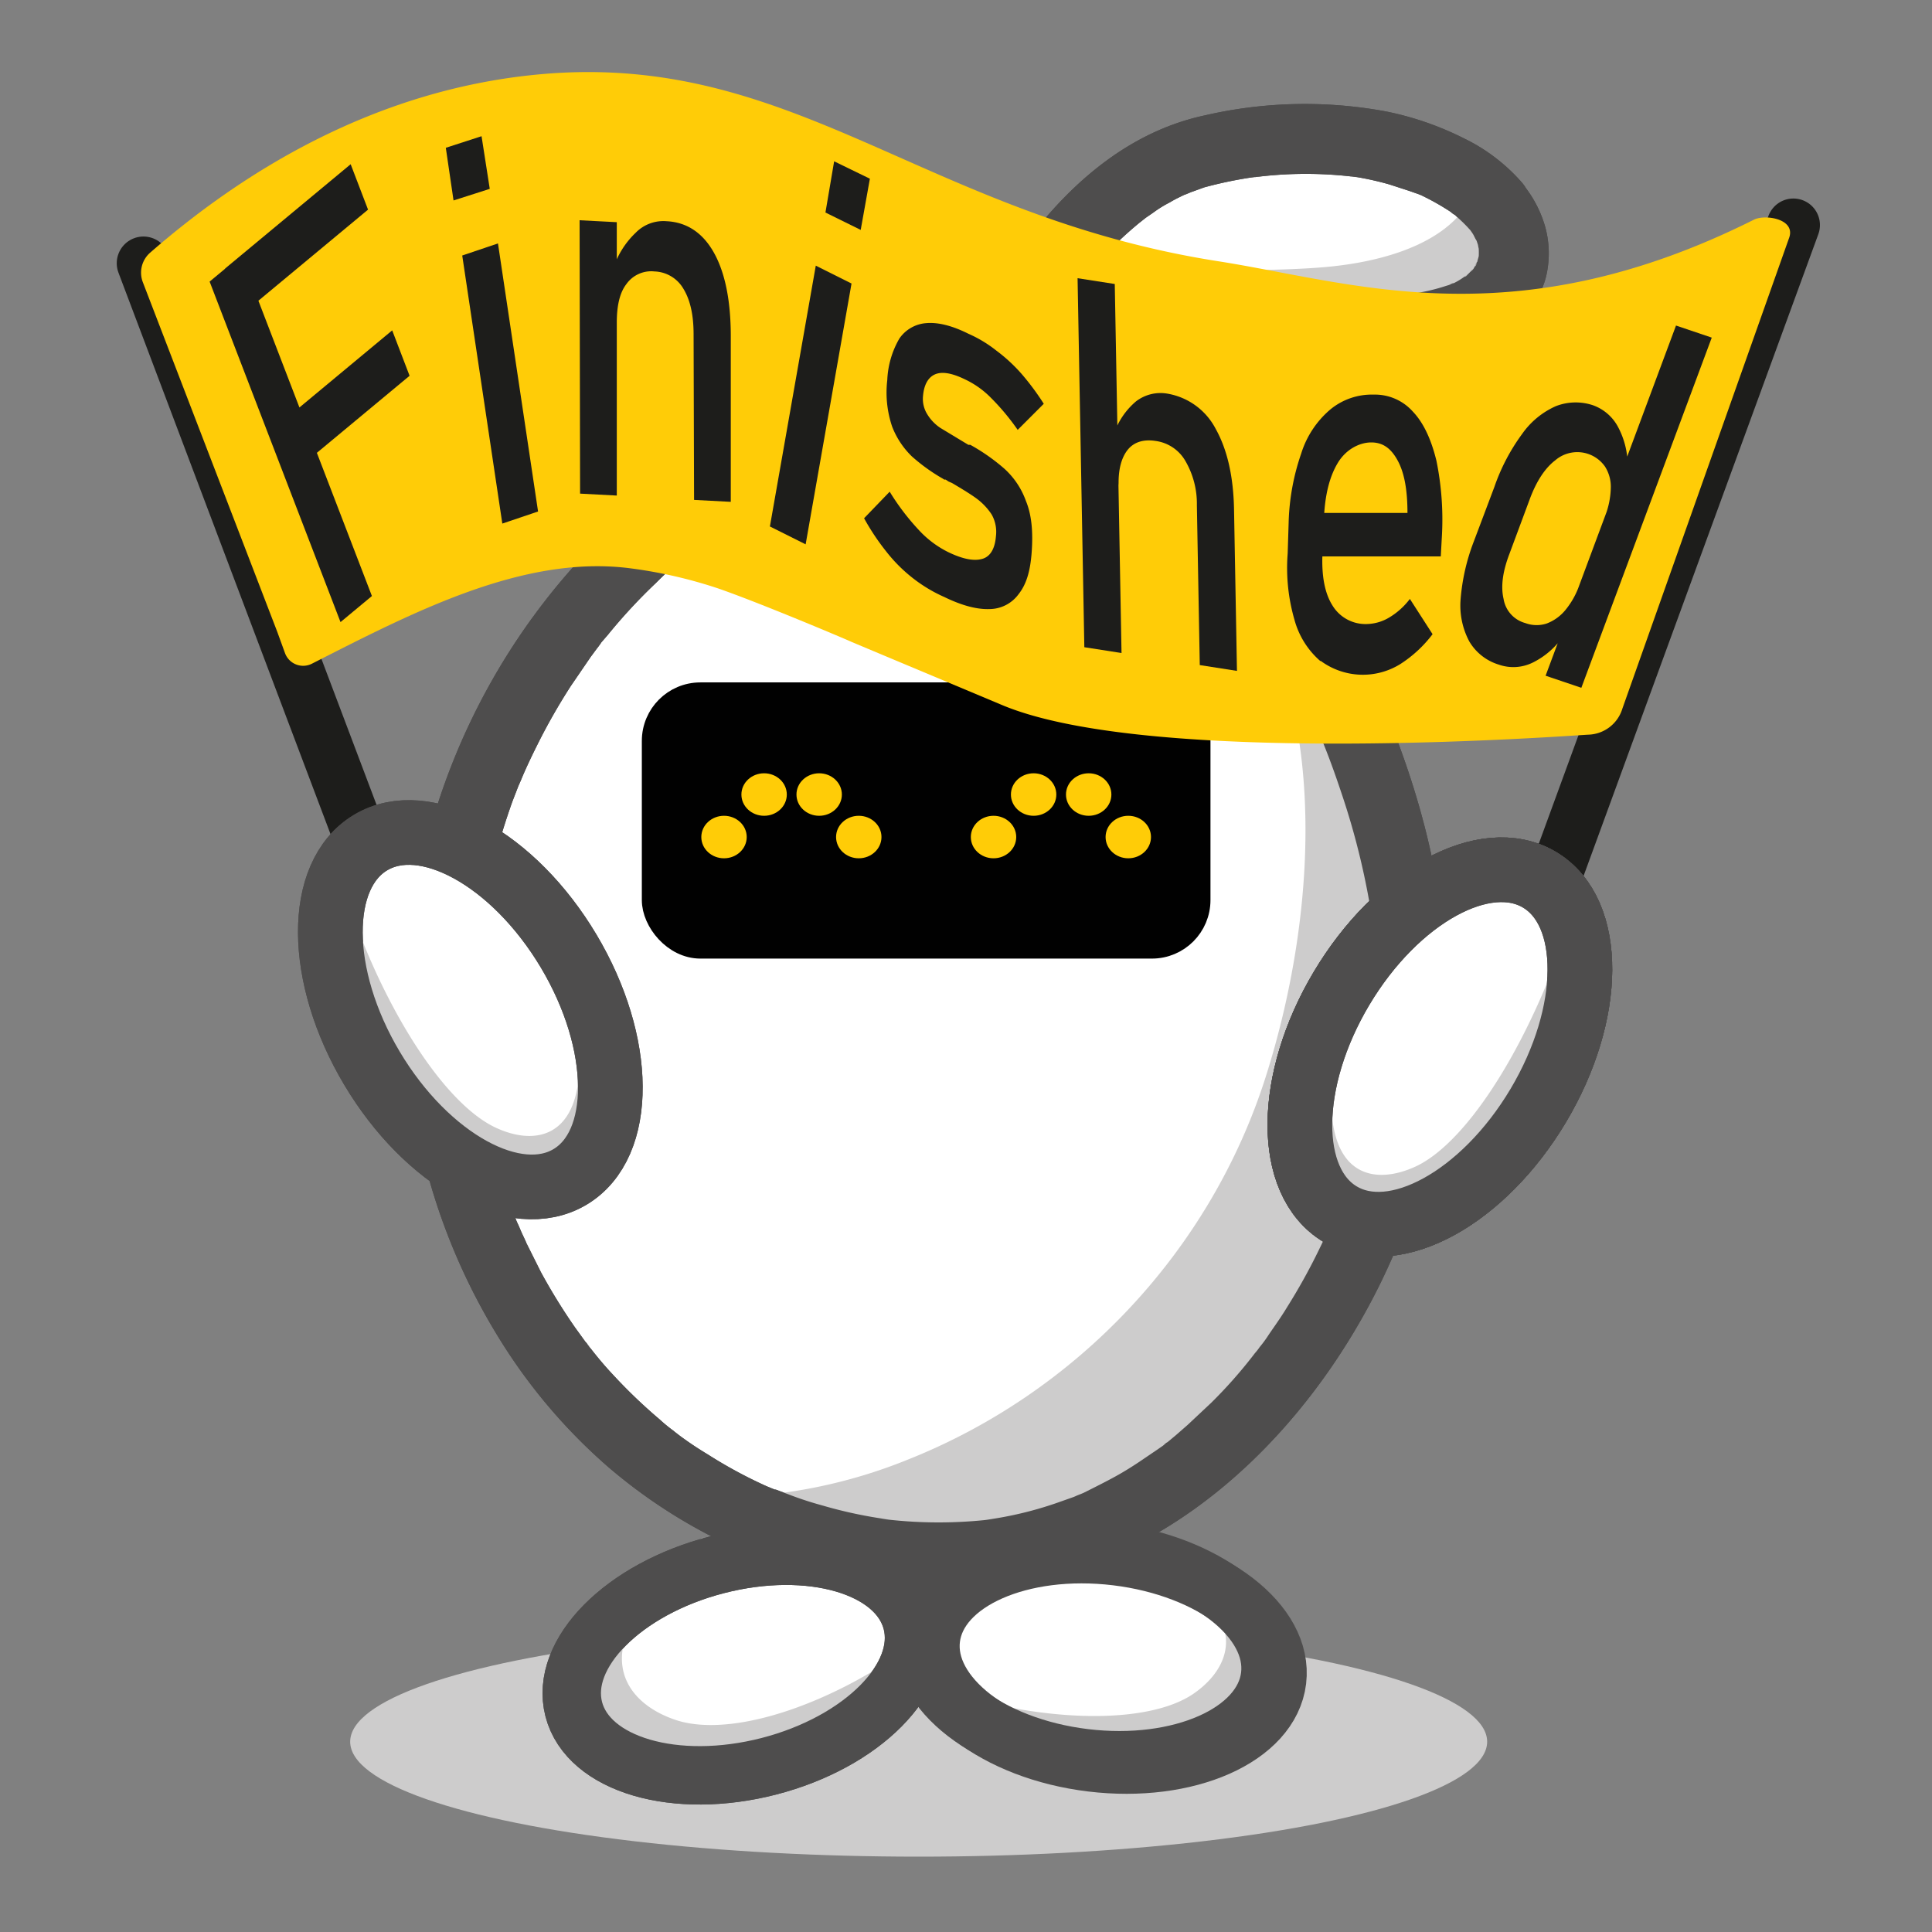 <svg xmlns="http://www.w3.org/2000/svg" viewBox="0 0 400 400"><rect x="0" y="0" width="400" height="400" fill="#808080" stroke="none"/><defs><style>.a,.c,.e,.f,.l{fill:none;}.a,.c{stroke:#1d1d1b;stroke-linecap:round;}.a,.c,.d,.e,.f,.i,.k,.l{stroke-miterlimit:10;}.a{stroke-width:11px;}.b{fill:#cdcccc;}.c{stroke-width:11.06px;}.d,.g,.k{fill:#fff;}.d,.e,.f,.k,.l{stroke:#4e4d4d;}.d,.f{stroke-width:12.07px;}.e{stroke-width:12.07px;}.h{fill:#4e4d4d;}.i{fill:#010101;stroke:#010101;stroke-width:4.83px;}.j{fill:#ffcc07;}.k,.l{stroke-width:13.39px;}.m{fill:#1d1d1b;}</style></defs><line class="a" x1="318" y1="192.3" x2="371.3" y2="46.6"/><ellipse class="b" cx="190.2" cy="360.6" rx="117.7" ry="23.8"/><line class="c" x1="78.8" y1="184.5" x2="29.7" y2="54.5"/><ellipse class="d" cx="154.8" cy="343.2" rx="36.1" ry="21.5" transform="matrix(0.97, -0.25, 0.25, 0.97, -82.15, 50.63)"/><path class="b" d="M124.5,357c-1.5-7.9,1.1-19.8,11.1-30.2h0a76.3,76.3,0,0,1,10.1-8.6l-2.1,1.8c-5.7,5.3-10.7,11.3-13.2,16.7h0c-4.7,10.1,1.4,16.7,9.5,19.4s21.1.1,34.8-6.8a90.9,90.9,0,0,0,13.7-8.5,82.2,82.2,0,0,1-22.7,19.4,54.8,54.8,0,0,1-20.4,7.1C133.7,368.7,126,364.9,124.5,357Z"/><ellipse class="e" cx="154.8" cy="343.2" rx="36.1" ry="21.5" transform="matrix(0.97, -0.25, 0.25, 0.97, -82.15, 50.63)"/><ellipse class="d" cx="228.7" cy="343.9" rx="21.5" ry="36.1" transform="translate(-140.3 529.3) rotate(-83.1)"/><path class="b" d="M261.8,347.1c-1.3-7.4-7.8-17.2-20.7-23.6H241a82.6,82.6,0,0,0-12.3-4.8l2.5,1c7.2,3.1,13.9,7,18.1,11.1h0c7.8,7.6,4.5,15.2-2.1,19.8s-19.6,5.9-34.8,3.5a107.5,107.5,0,0,1-15.7-3.7,89.7,89.7,0,0,0,27.9,10.9,58.1,58.1,0,0,0,21.4.6C257.2,359.9,263.1,354.4,261.8,347.1Z"/><ellipse class="f" cx="227.2" cy="342.9" rx="21.5" ry="36.1" transform="translate(-140.6 527) rotate(-83.1)"/><path class="g" d="M225.9,89.6c-17.8-6.1-37.8-5.2-55.3.8s-32.7,17-44.8,30c-29.7,32-41.5,77.6-30.7,119.3,6.5,25.1,21.1,49,43.4,64.7s52.4,22.5,78.6,14.9c19.7-5.7,35.9-18.8,48-34.1,23.5-29.9,32.6-69.4,24.2-106.3s-29.9-77.5-63.2-89.1"/><path class="h" d="M227.8,82.7c-25.4-8.8-54.1-4.2-77.2,8.8-20.9,11.7-38.2,30.1-49.7,51.1A137.4,137.4,0,0,0,84,209.8a129.2,129.2,0,0,0,19.1,66.9,115.6,115.6,0,0,0,22.8,27,110,110,0,0,0,31.9,19.1,103.3,103.3,0,0,0,35.6,6.9,89.6,89.6,0,0,0,36.5-7.4c21.9-9.4,39.6-27.8,51.4-48.2a135.2,135.2,0,0,0,18.3-69.4c-.3-23-6.9-45.9-16.8-66.6-9.1-19.1-22.4-37.4-40.7-48.6A72.5,72.5,0,0,0,228,82.9c-3.5-1.3-8,1.4-8.9,5a7.4,7.4,0,0,0,5.1,8.9l2.5,1,.6.2-.8-.3,1.5.6,4.8,2.5a49.4,49.4,0,0,1,4.9,3l2,1.5,1.1.8-.6-.5.7.5a88.2,88.2,0,0,1,8.4,7.8,58.2,58.2,0,0,1,4,4.5,20,20,0,0,1,1.9,2.2l.9,1.1c.2.4.7,1.1-.5-.6l.4.6a132,132,0,0,1,12.9,20.9l2.7,5.6,1.2,2.7c.2.6.9,2.2,0,0l.6,1.6c1.6,3.8,3,7.7,4.3,11.6a154,154,0,0,1,6.6,27.6l-.3-1.9a125.3,125.3,0,0,1,0,33.5l.2-1.9a124.7,124.7,0,0,1-6.4,26.3l-1.2,3a6.4,6.4,0,0,1-.6,1.6l-.3.7c-.1.3-.6,1.4-.1.3s-.2.5-.3.8l-.7,1.5-1.5,3.1a124.7,124.7,0,0,1-6.6,11.9c-1.2,2-2.5,3.8-3.8,5.7a24.8,24.8,0,0,1-1.9,2.6,14.7,14.7,0,0,1-1,1.3c1.3-1.8,0,0-.4.5a97.8,97.8,0,0,1-8.6,9.7l-4.9,4.6-2.4,2.1-1.2,1-.6.5c-.3.1-1.2.9-.2.1l-.7.6-1.3.9-2.8,1.9c-1.9,1.3-3.8,2.5-5.8,3.6s-4.4,2.3-6.6,3.4l-1.7.7c2.2-1,.1,0-.5.2l-3.4,1.2a75.8,75.8,0,0,1-14.8,3.5l1.9-.2a94,94,0,0,1-23.7-.1l1.9.2a92.8,92.8,0,0,1-13.7-2.9c-2.2-.6-4.4-1.3-6.5-2.1l-3.2-1.2h-.2l-1.7-.7a95.8,95.8,0,0,1-12.2-6.6c-2-1.2-3.8-2.4-5.7-3.8l-1.3-1,.5.4-.6-.5a31.1,31.1,0,0,1-2.8-2.3,108.8,108.8,0,0,1-9.8-9.4c-1.6-1.7-3.1-3.5-4.5-5.3-.2-.2-1.4-1.7-.5-.7s-.4-.5-.6-.7l-2.1-2.9a122.4,122.4,0,0,1-7.1-11.5l-3-6c-.4-1-.9-1.9-1.3-2.9l-.3-.7c-.5-1.1.2.6.3.7l-.8-1.8a127.3,127.3,0,0,1-7.6-29.1l.3,1.9a128.3,128.3,0,0,1,0-33.9l-.3,2a138.4,138.4,0,0,1,6.8-27.7l1.2-3.1.7-1.6.3-.7c-.9,2.1-.3.7-.1.2.9-2.1,1.9-4.2,3-6.4a125.2,125.2,0,0,1,7-12.3l4.1-6,2-2.7c-1.4,1.9-.1.2.2-.3l1.3-1.5a113.2,113.2,0,0,1,10-10.8c1.7-1.7,3.5-3.4,5.4-5l2.7-2.2,1.4-1.1c.9-.8-.4.3-.5.3l1-.7a102.7,102.7,0,0,1,12.5-8.1,76.9,76.9,0,0,1,7.6-3.8c.5-.2,3-1.2.7-.4l2-.8,3.9-1.4a91.1,91.1,0,0,1,17.7-4.2l-1.9.3a87,87,0,0,1,22.8-.1l-1.9-.3A83.8,83.8,0,0,1,224,96.6c3.6,1.3,8.1-1.4,8.9-5a7.4,7.4,0,0,0-5.1-8.9Z"/><path class="g" d="M310,43c-5.4-6.7-15.9-11.5-26.9-13.3a87.3,87.3,0,0,0-32.7,1.4C225.2,36.7,210,65,203.1,81.7l-.9.9.2.2c11-8.1,27.9-18.6,42.3-18.2,10.9.4,21.7,2.7,32.6,3.6s22.8,0,30-4.9S315.4,49.7,310,43Z"/><path class="h" d="M315.1,37.8A37.8,37.8,0,0,0,303,28.6a63.8,63.8,0,0,0-15.9-5.5,92.1,92.1,0,0,0-37.7.8c-18.2,3.9-31.9,17.8-41.6,33a137.2,137.2,0,0,0-11.7,22.9l1.8-3.2-.8.9a7.4,7.4,0,0,0-2.1,5.1,8,8,0,0,0,2.1,5.1v.2c1.9,2.2,6.4,2.9,8.8,1.1a133.9,133.9,0,0,1,17.2-10.8l4.8-2.4,1.3-.5-1,.4.7-.3,2.5-1a56.3,56.3,0,0,1,10-2.5l-1.9.3c7-.9,14.2.3,21.2,1.2l-2-.3c12,1.6,23.8,3.5,35.8,1.9,5.4-.7,10.8-2,15.5-4.9s9-7.7,10.2-13.3a20.7,20.7,0,0,0-.3-9.9,24.4,24.4,0,0,0-4.9-9.1,7.5,7.5,0,0,0-5.1-2.1,7.4,7.4,0,0,0-5.1,2.1,7.7,7.7,0,0,0-2.2,5.2,8.4,8.4,0,0,0,2.2,5.1c-1.5-1.9,0,0,.3.6l.4.8c.2.2.7,1.5.2.2s-.1-.2,0,.1l.3.9c.1.7.3,1.3.4,2l-.3-2a17.1,17.1,0,0,1,0,3.2l.3-1.9a25,25,0,0,1-.7,2.6c-.2.7-.7.9.3-.7l-.3.6-.6,1.1c-.2.3-.9,1.2-.1.1h0l-1,1c-.2.2-.4.5-.7.6s1.4-1,.6-.5l-1.3.9a13.8,13.8,0,0,1-2.7,1.4c.2-.1,1.7-.7.7-.4l-.6.3-1.6.5a39.1,39.1,0,0,1-6.8,1.4l2-.2c-9.1,1.2-18.1.2-27.1-1l1.9.3c-10.7-1.5-21.7-3.7-32.5-1.8-9.1,1.6-17.8,5.9-25.7,10.6-4,2.4-7.8,5-11.6,7.7l8.8,1.2-.2-.2V87.7a2.7,2.7,0,0,0,.7-.8,5.8,5.8,0,0,0,1.3-1.6l.7-1.7c-.5,1.4-.7,1.7-.4,1.1s.8-2,1.3-3,1.9-4.2,3-6.3a131.2,131.2,0,0,1,7.6-13.1,37.1,37.1,0,0,1,2.3-3.2,9.1,9.1,0,0,1,1.1-1.6c.4-.4,1.2-1.4-.3.4l.8-1c1.7-2.1,3.5-4.1,5.3-6a78.8,78.8,0,0,1,6.2-5.5c-2,1.6-.1.1.4-.3l1.6-1.1a23.9,23.9,0,0,1,3.4-2.1c1.3-.8,2.7-1.4,4.1-2.1-2.4,1.2.1,0,.8-.2l2.2-.8a86.7,86.7,0,0,1,11.5-2.3l-1.9.3a82.5,82.5,0,0,1,22.2-.1l-1.9-.3a61.1,61.1,0,0,1,8.5,1.8l4,1.3,2,.7-.5-.2,1,.4a51.9,51.9,0,0,1,6.5,3.7l.8.6c-1.7-1.1-1-.7-.5-.4l1.3,1.2a30.7,30.7,0,0,1,2.5,2.6,7.2,7.2,0,0,0,10.2,0,7.1,7.1,0,0,0,2.1-5.1A8.3,8.3,0,0,0,315.1,37.8Z"/><path class="b" d="M305.9,36.4a15.8,15.8,0,0,1-4.2,8.6c-6.1,6.5-17.1,9.4-27.4,10.3s-20.7.3-30.9,1.9A36.1,36.1,0,0,0,229.3,63a17.2,17.2,0,0,1,3,4.7,33.9,33.9,0,0,1,13-3.6c10.3-.4,20.6,1.3,31,1.5s21.5-1.5,28.1-7.3S311.2,43.2,305.9,36.4Z"/><path class="b" d="M292.2,178.9c-8.4-36.8-29.9-77.5-63.3-89.1l-.2-.2a80.5,80.5,0,0,0-30.8-4l6.4,1c18.1,3.6,35.8,12.9,48.1,27.2v.3c22.9,26.7,21.1,72.7,9.7,108.7s-39,65.5-74.4,79.5a106.5,106.5,0,0,1-37.6,7.7c21,11.7,46.9,16,69.7,9.3,19.7-5.7,35.9-18.8,48-34.1A127.8,127.8,0,0,0,292.2,178.9Z"/><path class="h" d="M227.8,82.7c-25.4-8.8-54.1-4.2-77.2,8.8-20.9,11.7-38.2,30.1-49.7,51.1A137.4,137.4,0,0,0,84,209.8a129.2,129.2,0,0,0,19.1,66.9,115.6,115.6,0,0,0,22.8,27,110,110,0,0,0,31.9,19.1,103.3,103.3,0,0,0,35.6,6.9,89.6,89.6,0,0,0,36.5-7.4c21.9-9.4,39.6-27.8,51.4-48.2a135.2,135.2,0,0,0,18.3-69.4c-.3-23-6.9-45.9-16.8-66.6-9.1-19.1-22.4-37.4-40.7-48.6A72.5,72.5,0,0,0,228,82.9c-3.5-1.3-8,1.4-8.9,5a7.4,7.4,0,0,0,5.1,8.9l2.5,1,.6.2-.8-.3,1.5.6,4.8,2.5a49.4,49.4,0,0,1,4.9,3l2,1.5,1.1.8-.6-.5.7.5a88.2,88.2,0,0,1,8.4,7.8,58.2,58.2,0,0,1,4,4.5,20,20,0,0,1,1.9,2.2l.9,1.1c.2.4.7,1.1-.5-.6l.4.6a132,132,0,0,1,12.9,20.9l2.7,5.6,1.2,2.7c.2.6.9,2.2,0,0l.6,1.6c1.6,3.8,3,7.7,4.3,11.6a154,154,0,0,1,6.6,27.6l-.3-1.9a125.3,125.3,0,0,1,0,33.5l.2-1.9a124.7,124.7,0,0,1-6.4,26.3l-1.2,3a6.4,6.4,0,0,1-.6,1.6l-.3.7c-.1.3-.6,1.4-.1.3s-.2.5-.3.8l-.7,1.5-1.5,3.1a124.7,124.7,0,0,1-6.6,11.9c-1.2,2-2.5,3.8-3.8,5.7a24.8,24.8,0,0,1-1.9,2.6,14.7,14.7,0,0,1-1,1.3c1.3-1.8,0,0-.4.5a97.8,97.8,0,0,1-8.6,9.7l-4.9,4.6-2.4,2.1-1.2,1-.6.5c-.3.1-1.2.9-.2.1l-.7.6-1.3.9-2.8,1.9c-1.9,1.3-3.8,2.5-5.8,3.6s-4.4,2.3-6.6,3.4l-1.7.7c2.2-1,.1,0-.5.2l-3.4,1.2a75.8,75.8,0,0,1-14.8,3.5l1.9-.2a94,94,0,0,1-23.7-.1l1.9.2a92.8,92.8,0,0,1-13.7-2.9c-2.2-.6-4.4-1.3-6.5-2.1l-3.2-1.2h-.2l-1.7-.7a95.8,95.8,0,0,1-12.2-6.6c-2-1.2-3.8-2.4-5.7-3.8l-1.3-1,.5.4-.6-.5a31.1,31.1,0,0,1-2.8-2.3,108.8,108.8,0,0,1-9.8-9.4c-1.6-1.7-3.1-3.5-4.5-5.3-.2-.2-1.4-1.7-.5-.7s-.4-.5-.6-.7l-2.1-2.9a122.4,122.4,0,0,1-7.1-11.5l-3-6c-.4-1-.9-1.9-1.3-2.9l-.3-.7c-.5-1.1.2.6.3.7l-.8-1.8a127.3,127.3,0,0,1-7.6-29.1l.3,1.9a128.3,128.3,0,0,1,0-33.9l-.3,2a138.4,138.4,0,0,1,6.8-27.7l1.2-3.1.7-1.6.3-.7c-.9,2.1-.3.7-.1.2.9-2.1,1.9-4.2,3-6.4a125.2,125.2,0,0,1,7-12.3l4.1-6,2-2.7c-1.4,1.9-.1.2.2-.3l1.3-1.5a113.2,113.2,0,0,1,10-10.8c1.7-1.7,3.5-3.4,5.4-5l2.7-2.2,1.4-1.1c.9-.8-.4.3-.5.3l1-.7a102.7,102.7,0,0,1,12.5-8.1,76.9,76.9,0,0,1,7.6-3.8c.5-.2,3-1.2.7-.4l2-.8,3.9-1.4a91.1,91.1,0,0,1,17.7-4.2l-1.9.3a87,87,0,0,1,22.8-.1l-1.9-.3A83.8,83.8,0,0,1,224,96.6c3.6,1.3,8.1-1.4,8.9-5a7.4,7.4,0,0,0-5.1-8.9Z"/><rect class="i" x="135.3" y="143.7" width="112.9" height="52.35" rx="9.7"/><path class="h" d="M315.1,37.8A37.8,37.8,0,0,0,303,28.6a63.8,63.8,0,0,0-15.9-5.5,92.1,92.1,0,0,0-37.7.8c-18.2,3.9-31.9,17.8-41.6,33a137.2,137.2,0,0,0-11.7,22.9l1.8-3.2-.8.9a7.4,7.4,0,0,0-2.1,5.1,8,8,0,0,0,2.1,5.1v.2c1.9,2.2,6.4,2.9,8.8,1.1a133.9,133.9,0,0,1,17.2-10.8l4.8-2.4,1.3-.5-1,.4.7-.3,2.5-1a56.3,56.3,0,0,1,10-2.5l-1.9.3c7-.9,14.2.3,21.2,1.2l-2-.3c12,1.6,23.8,3.5,35.8,1.9,5.4-.7,10.8-2,15.5-4.9s9-7.7,10.2-13.3a20.7,20.7,0,0,0-.3-9.9,24.4,24.4,0,0,0-4.9-9.1,7.5,7.5,0,0,0-5.1-2.1,7.4,7.4,0,0,0-5.1,2.1,7.7,7.7,0,0,0-2.2,5.2,8.4,8.4,0,0,0,2.2,5.1c-1.5-1.9,0,0,.3.6l.4.8c.2.2.7,1.5.2.2s-.1-.2,0,.1l.3.9c.1.7.3,1.3.4,2l-.3-2a17.1,17.1,0,0,1,0,3.2l.3-1.9a25,25,0,0,1-.7,2.6c-.2.7-.7.9.3-.7l-.3.6-.6,1.1c-.2.3-.9,1.2-.1.1h0l-1,1c-.2.2-.4.5-.7.6s1.4-1,.6-.5l-1.3.9a13.8,13.8,0,0,1-2.7,1.4c.2-.1,1.7-.7.7-.4l-.6.3-1.6.5a39.1,39.1,0,0,1-6.8,1.4l2-.2c-9.1,1.2-18.1.2-27.1-1l1.9.3c-10.7-1.5-21.7-3.7-32.5-1.8-9.1,1.6-17.8,5.9-25.7,10.6-4,2.4-7.8,5-11.6,7.7l8.8,1.2-.2-.2V87.7a2.7,2.7,0,0,0,.7-.8,5.8,5.8,0,0,0,1.3-1.6l.7-1.7c-.5,1.4-.7,1.7-.4,1.1s.8-2,1.3-3,1.9-4.2,3-6.3a131.2,131.2,0,0,1,7.6-13.1,37.1,37.1,0,0,1,2.3-3.2,9.1,9.1,0,0,1,1.1-1.6c.4-.4,1.2-1.4-.3.4l.8-1c1.7-2.1,3.5-4.1,5.3-6a78.8,78.8,0,0,1,6.2-5.5c-2,1.6-.1.1.4-.3l1.6-1.1a23.9,23.9,0,0,1,3.4-2.1c1.3-.8,2.7-1.4,4.1-2.1-2.4,1.2.1,0,.8-.2l2.2-.8a86.7,86.7,0,0,1,11.5-2.3l-1.9.3a82.5,82.5,0,0,1,22.2-.1l-1.9-.3a61.1,61.1,0,0,1,8.5,1.8l4,1.3,2,.7-.5-.2,1,.4a51.9,51.9,0,0,1,6.5,3.7l.8.6c-1.7-1.1-1-.7-.5-.4l1.3,1.2a30.7,30.7,0,0,1,2.5,2.6,7.2,7.2,0,0,0,10.2,0,7.1,7.1,0,0,0,2.1-5.1A8.3,8.3,0,0,0,315.1,37.8Z"/><ellipse class="j" cx="177.8" cy="173.3" rx="4.7" ry="4.4"/><ellipse class="j" cx="149.9" cy="173.3" rx="4.7" ry="4.4"/><ellipse class="j" cx="158.2" cy="164.5" rx="4.7" ry="4.4"/><ellipse class="j" cx="169.6" cy="164.5" rx="4.7" ry="4.4"/><ellipse class="j" cx="233.6" cy="173.3" rx="4.7" ry="4.4"/><ellipse class="j" cx="205.7" cy="173.3" rx="4.7" ry="4.4"/><ellipse class="j" cx="214" cy="164.5" rx="4.7" ry="4.4"/><ellipse class="j" cx="225.4" cy="164.5" rx="4.7" ry="4.4"/><ellipse class="k" cx="298.2" cy="216.8" rx="40.3" ry="23.7" transform="translate(-40.8 361.9) rotate(-59.2)"/><path class="b" d="M281.1,253.5c-5.1-5.9-8.9-18.4-6-34.9h0a106.4,106.4,0,0,1,3.8-15l-.8,3.2c-2,8.8-3,17.8-2.4,24.4h.1c1.2,12.4,9.3,13.9,17.1,10.4s16.9-15.3,24.5-31.5a132.8,132.8,0,0,0,6.8-17.5,123.6,123.6,0,0,1-8.6,33.8,80.2,80.2,0,0,1-12.8,21.1C294.2,257.1,286.1,259.4,281.1,253.5Z"/><ellipse class="l" cx="298.2" cy="216.8" rx="40.3" ry="23.7" transform="translate(-40.8 361.9) rotate(-59.2)"/><ellipse class="k" cx="97.4" cy="209" rx="23.7" ry="40.3" transform="translate(-93.3 79.4) rotate(-30.8)"/><path class="b" d="M114.6,245.6c5-5.9,8.8-18.3,5.9-34.8v-.2a90.5,90.5,0,0,0-3.8-14.9c.3,1,.5,2.1.8,3.1,2,8.9,3,17.8,2.4,24.4h-.1c-1.2,12.3-9.3,13.9-17.1,10.3s-16.9-15.2-24.5-31.4a144.7,144.7,0,0,1-6.8-17.5A123.6,123.6,0,0,0,80,218.5a80.9,80.9,0,0,0,12.9,21.1C101.4,249.3,109.5,251.5,114.6,245.6Z"/><ellipse class="l" cx="97.4" cy="209" rx="23.7" ry="40.3" transform="translate(-93.3 79.4) rotate(-30.8)"/><path class="j" d="M363.1,45.5c-49.8,24.9-82.8,13-110.8,8.6-61-9.5-87.9-43.6-140.7-38.7C77.1,18.6,49.8,36,31.1,52.3a5.5,5.5,0,0,0-1.5,6.2l27.8,72.3,1.6,4.4a4,4,0,0,0,5.6,2.2c21.2-10.8,43.6-22.4,65.4-19.8a96.5,96.5,0,0,1,18.6,4.2c8.7,3,26.9,10.7,27.7,11.1l31,13c31.1,13.2,120,6.2,121.7,6.2a7.6,7.6,0,0,0,6.9-5.4l34.5-97.4C371.9,45.3,365.4,44.3,363.1,45.5Z"/><ellipse class="k" cx="298.2" cy="216.8" rx="40.3" ry="23.7" transform="translate(-40.8 361.9) rotate(-59.2)"/><path class="b" d="M281.1,253.5c-5.1-5.9-8.9-18.4-6-34.9h0a106.4,106.4,0,0,1,3.8-15l-.8,3.2c-2,8.8-3,17.8-2.4,24.4h.1c1.2,12.4,9.3,13.9,17.1,10.4s16.9-15.3,24.5-31.5a132.8,132.8,0,0,0,6.8-17.5,123.6,123.6,0,0,1-8.6,33.8,80.2,80.2,0,0,1-12.8,21.1C294.2,257.1,286.1,259.4,281.1,253.5Z"/><ellipse class="l" cx="298.2" cy="216.8" rx="40.3" ry="23.7" transform="translate(-40.8 361.9) rotate(-59.2)"/><path class="m" d="M43.4,58.3l6.5-5.4L77,123.4l-6.5,5.4Zm3.2-2.7L72.6,34l3.6,9.4L50.2,65ZM58.7,87.1,81.2,68.4l3.6,9.4L62.3,96.5Z"/><path class="m" d="M92.3,30.6l7.4-2.4,1.7,10.9-7.5,2.4Zm3.4,22.3,7.4-2.5,8.3,55.5-7.4,2.5Z"/><path class="m" d="M120,45.6l7.7.4v56.6l-7.6-.4Zm23.6,23.6c0-4-.7-7.1-2.1-9.4a7.2,7.2,0,0,0-6-3.6,6.3,6.3,0,0,0-5.8,2.6c-1.4,1.8-2,4.5-2,8l-.8-11a17.7,17.7,0,0,1,4.7-7.6,8,8,0,0,1,6.4-2.4c4.2.2,7.5,2.4,9.8,6.5s3.5,9.9,3.5,17.3v34.3l-7.6-.4Z"/><path class="m" d="M168.9,55l7.4,3.7-9.5,54-7.4-3.7Zm3.8-21.6,7.4,3.6-1.9,10.6L170.9,44Z"/><path class="m" d="M189,119.7a31.8,31.8,0,0,1-5.5-5.5,48.7,48.7,0,0,1-4.6-6.9l5.3-5.5a49.2,49.2,0,0,0,6,7.9,20.8,20.8,0,0,0,6.1,4.6c3.1,1.5,5.4,1.9,7.1,1.4s2.6-2.2,2.8-4.7a7.3,7.3,0,0,0-.9-4.5,13,13,0,0,0-3-3.2c-1.2-.9-3-2-5.2-3.3l-.7-.3-.6-.4h-.3l-.3-.2a37.8,37.8,0,0,1-6.4-4.6,17.2,17.2,0,0,1-4.1-6.2,22,22,0,0,1-1-9.6,18.7,18.7,0,0,1,2.5-8.6,7.4,7.4,0,0,1,5.6-3.2c2.4-.2,5.3.5,8.7,2.2a26.3,26.3,0,0,1,5.8,3.5,33.7,33.7,0,0,1,5.2,4.8,52.5,52.5,0,0,1,4.6,6.2l-5.4,5.4a48,48,0,0,0-5.5-6.6,18.7,18.7,0,0,0-5.5-3.9c-2.7-1.3-4.7-1.6-6.1-1s-2.3,2.1-2.5,4.5a6,6,0,0,0,.9,3.8,9,9,0,0,0,2.7,2.8l4.8,2.9.5.3.5.3h.4a40.7,40.7,0,0,1,7,4.9,16.5,16.5,0,0,1,4.5,6.7c1.2,2.9,1.5,6.4,1.2,10.6s-1.2,6.8-2.7,8.7a7.5,7.5,0,0,1-6,3.1c-2.6.1-5.7-.7-9.4-2.5A30.7,30.7,0,0,1,189,119.7Z"/><path class="m" d="M223.1,57.6l7.7,1.2,1.4,76.4-7.7-1.2Zm24.7,47a17.6,17.6,0,0,0-2.4-9.2,8.4,8.4,0,0,0-6.1-4.1c-2.5-.4-4.5.2-5.8,1.8s-2,4.1-1.9,7.4l-1-10.6a15.2,15.2,0,0,1,4.6-6.8,8.3,8.3,0,0,1,6.5-1.6,13.9,13.9,0,0,1,10,7.3c2.4,4.3,3.7,9.9,3.8,17l.6,33.1-7.7-1.2Z"/><path class="m" d="M273.4,136.9a17.3,17.3,0,0,1-5.4-8.6,38.5,38.5,0,0,1-1.4-13.7l.2-6.4a47.4,47.4,0,0,1,2.6-14.3,19.6,19.6,0,0,1,6-9.1,13.5,13.5,0,0,1,9-3.1,10.5,10.5,0,0,1,8.1,3.5c2.2,2.3,3.8,5.7,4.9,10.2a61,61,0,0,1,1.1,16.1l-.2,3.7H272.1l.4-9h18.9c0-4.6-.6-8.2-2-10.8s-3.1-3.8-5.5-3.8-5.2,1.4-6.9,4.2-2.7,6.6-2.9,11.7l-.3,7.2c-.2,4.6.5,8.2,2.1,10.7a8,8,0,0,0,7.1,3.8,9.4,9.4,0,0,0,4.7-1.4,15,15,0,0,0,4.2-3.8l4.7,7.3a25.9,25.9,0,0,1-6.7,6.2,14.7,14.7,0,0,1-16.5-.7Z"/><path class="m" d="M304.2,132.8a15.8,15.8,0,0,1-1.8-8.7,42.6,42.6,0,0,1,2.7-11.9l4.3-11.4a41,41,0,0,1,5.7-10.9,16.9,16.9,0,0,1,7-5.8,11.3,11.3,0,0,1,7.7-.2,9.5,9.5,0,0,1,5.2,4.5,17.1,17.1,0,0,1,2,8.2l-4.7,10.3a17.2,17.2,0,0,0,1.2-5.9,7.8,7.8,0,0,0-1.2-4.4A7,7,0,0,0,322,95.3c-2.1,1.6-3.9,4.3-5.3,8.1l-4.2,11.3q-2.1,5.5-1.2,9.3a6.2,6.2,0,0,0,4.5,5,6.7,6.7,0,0,0,4.4.1,9.2,9.2,0,0,0,3.9-2.8,16.8,16.8,0,0,0,3-5.5l-3.6,11.1a16.4,16.4,0,0,1-6,5.2,9.1,9.1,0,0,1-7.2.5A10.7,10.7,0,0,1,304.2,132.8ZM347,67.4l7.4,2.5-27,72.5-7.4-2.5Z"/></svg>